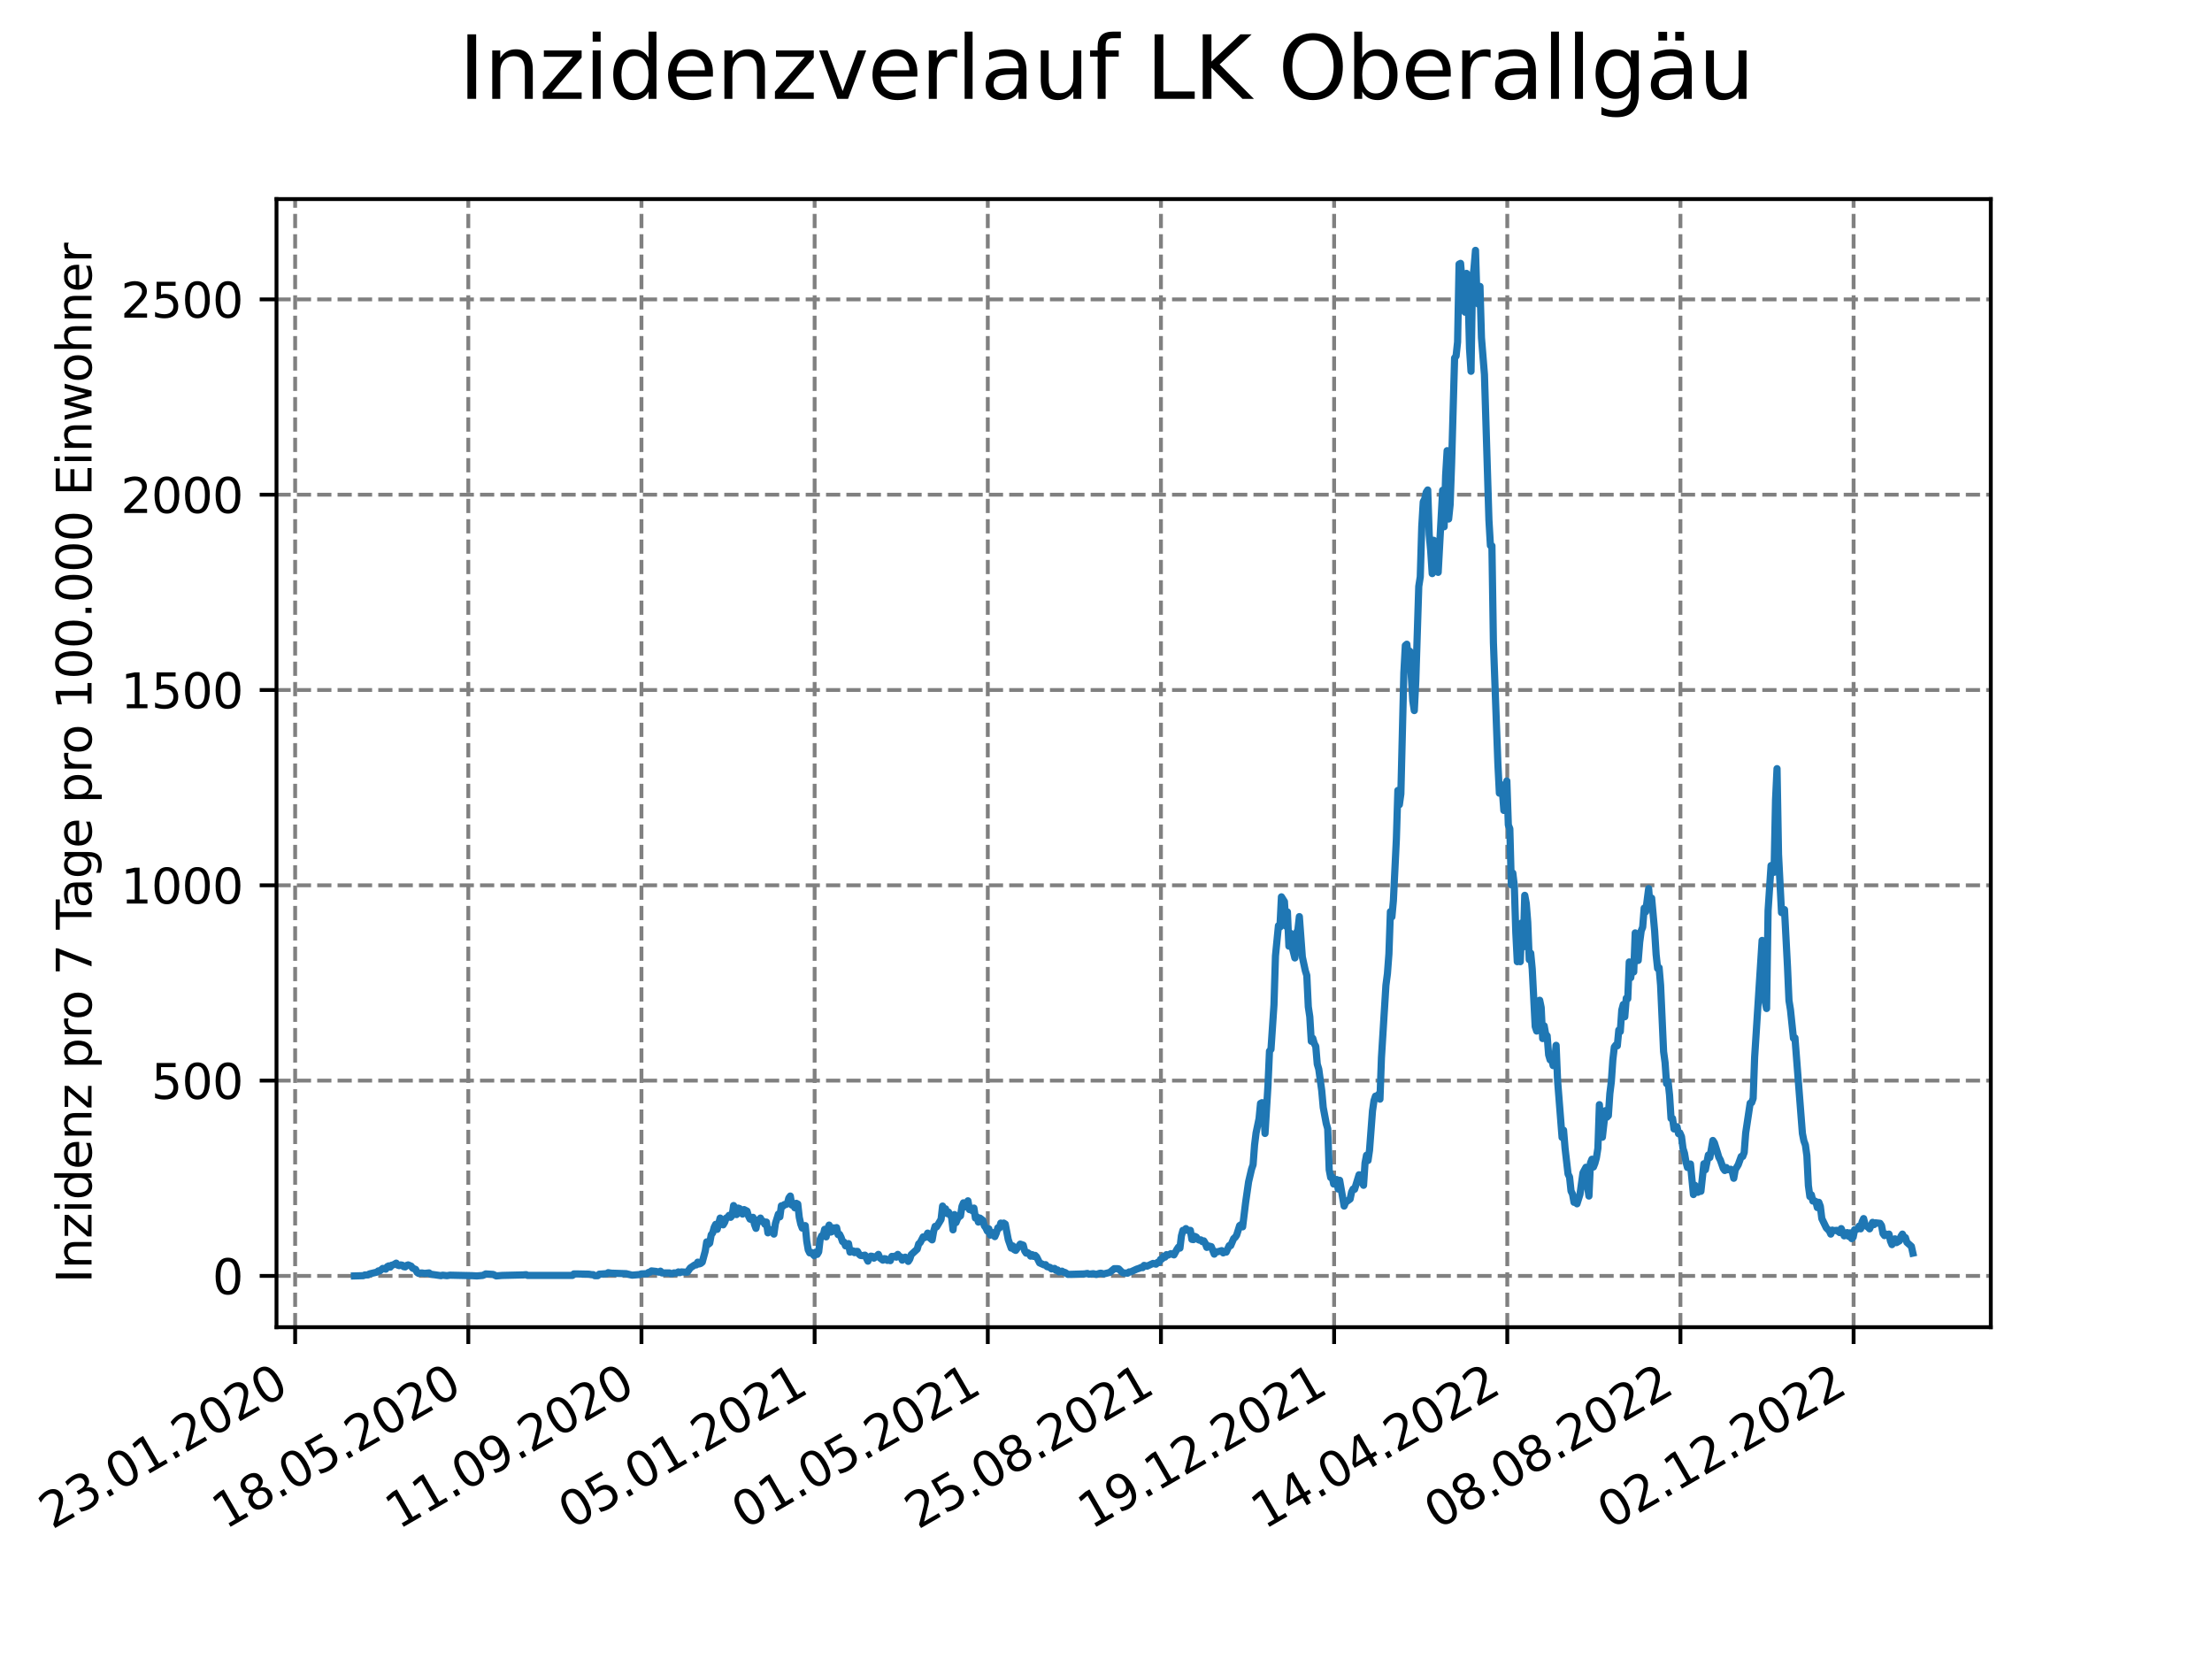 <?xml version="1.0" encoding="utf-8" standalone="no"?>
<!DOCTYPE svg PUBLIC "-//W3C//DTD SVG 1.1//EN"
  "http://www.w3.org/Graphics/SVG/1.1/DTD/svg11.dtd">
<svg xmlns:xlink="http://www.w3.org/1999/xlink" width="460.8pt" height="345.6pt" viewBox="0 0 460.8 345.6" xmlns="http://www.w3.org/2000/svg" version="1.1">
 <defs>
  <style type="text/css">*{stroke-linejoin: round; stroke-linecap: butt}</style>
 </defs>
 <g id="figure_1">
  <g id="patch_1">
   <path d="M 0 345.6 
L 460.8 345.6 
L 460.8 0 
L 0 0 
z
" style="fill: #ffffff"/>
  </g>
  <g id="axes_1">
   <g id="patch_2">
    <path d="M 57.6 276.48 
L 414.72 276.48 
L 414.72 41.472 
L 57.6 41.472 
z
" style="fill: #ffffff"/>
   </g>
   <g id="matplotlib.axis_1">
    <g id="xtick_1">
     <g id="line2d_1">
      <path d="M 61.485 276.48 
L 61.485 41.472 
" clip-path="url(#p48a2182651)" style="fill: none; stroke-dasharray: 2.96,1.28; stroke-dashoffset: 0; stroke: #808080; stroke-width: 0.8"/>
     </g>
     <g id="line2d_2">
      <defs>
       <path id="m6b1f4be213" d="M 0 0 
L 0 3.5 
" style="stroke: #000000; stroke-width: 0.8"/>
      </defs>
      <g>
       <use xlink:href="#m6b1f4be213" x="61.485" y="276.48" style="stroke: #000000; stroke-width: 0.8"/>
      </g>
     </g>
     <g id="text_1">
      <!-- 23.01.2020 -->
      <g transform="translate(10.859 318.689) rotate(-30) scale(0.1 -0.1)">
       <defs>
        <path id="DejaVuSans-32" d="M 1228 531 
L 3431 531 
L 3431 0 
L 469 0 
L 469 531 
Q 828 903 1448 1529 
Q 2069 2156 2228 2338 
Q 2531 2678 2651 2914 
Q 2772 3150 2772 3378 
Q 2772 3750 2511 3984 
Q 2250 4219 1831 4219 
Q 1534 4219 1204 4116 
Q 875 4013 500 3803 
L 500 4441 
Q 881 4594 1212 4672 
Q 1544 4750 1819 4750 
Q 2544 4750 2975 4387 
Q 3406 4025 3406 3419 
Q 3406 3131 3298 2873 
Q 3191 2616 2906 2266 
Q 2828 2175 2409 1742 
Q 1991 1309 1228 531 
z
" transform="scale(0.016)"/>
        <path id="DejaVuSans-33" d="M 2597 2516 
Q 3050 2419 3304 2112 
Q 3559 1806 3559 1356 
Q 3559 666 3084 287 
Q 2609 -91 1734 -91 
Q 1441 -91 1130 -33 
Q 819 25 488 141 
L 488 750 
Q 750 597 1062 519 
Q 1375 441 1716 441 
Q 2309 441 2620 675 
Q 2931 909 2931 1356 
Q 2931 1769 2642 2001 
Q 2353 2234 1838 2234 
L 1294 2234 
L 1294 2753 
L 1863 2753 
Q 2328 2753 2575 2939 
Q 2822 3125 2822 3475 
Q 2822 3834 2567 4026 
Q 2313 4219 1838 4219 
Q 1578 4219 1281 4162 
Q 984 4106 628 3988 
L 628 4550 
Q 988 4650 1302 4700 
Q 1616 4750 1894 4750 
Q 2613 4750 3031 4423 
Q 3450 4097 3450 3541 
Q 3450 3153 3228 2886 
Q 3006 2619 2597 2516 
z
" transform="scale(0.016)"/>
        <path id="DejaVuSans-2e" d="M 684 794 
L 1344 794 
L 1344 0 
L 684 0 
L 684 794 
z
" transform="scale(0.016)"/>
        <path id="DejaVuSans-30" d="M 2034 4250 
Q 1547 4250 1301 3770 
Q 1056 3291 1056 2328 
Q 1056 1369 1301 889 
Q 1547 409 2034 409 
Q 2525 409 2770 889 
Q 3016 1369 3016 2328 
Q 3016 3291 2770 3770 
Q 2525 4250 2034 4250 
z
M 2034 4750 
Q 2819 4750 3233 4129 
Q 3647 3509 3647 2328 
Q 3647 1150 3233 529 
Q 2819 -91 2034 -91 
Q 1250 -91 836 529 
Q 422 1150 422 2328 
Q 422 3509 836 4129 
Q 1250 4750 2034 4750 
z
" transform="scale(0.016)"/>
        <path id="DejaVuSans-31" d="M 794 531 
L 1825 531 
L 1825 4091 
L 703 3866 
L 703 4441 
L 1819 4666 
L 2450 4666 
L 2450 531 
L 3481 531 
L 3481 0 
L 794 0 
L 794 531 
z
" transform="scale(0.016)"/>
       </defs>
       <use xlink:href="#DejaVuSans-32"/>
       <use xlink:href="#DejaVuSans-33" x="63.623"/>
       <use xlink:href="#DejaVuSans-2e" x="127.246"/>
       <use xlink:href="#DejaVuSans-30" x="159.033"/>
       <use xlink:href="#DejaVuSans-31" x="222.656"/>
       <use xlink:href="#DejaVuSans-2e" x="286.279"/>
       <use xlink:href="#DejaVuSans-32" x="318.066"/>
       <use xlink:href="#DejaVuSans-30" x="381.689"/>
       <use xlink:href="#DejaVuSans-32" x="445.312"/>
       <use xlink:href="#DejaVuSans-30" x="508.936"/>
      </g>
     </g>
    </g>
    <g id="xtick_2">
     <g id="line2d_3">
      <path d="M 97.557 276.48 
L 97.557 41.472 
" clip-path="url(#p48a2182651)" style="fill: none; stroke-dasharray: 2.96,1.28; stroke-dashoffset: 0; stroke: #808080; stroke-width: 0.8"/>
     </g>
     <g id="line2d_4">
      <g>
       <use xlink:href="#m6b1f4be213" x="97.557" y="276.48" style="stroke: #000000; stroke-width: 0.8"/>
      </g>
     </g>
     <g id="text_2">
      <!-- 18.05.2020 -->
      <g transform="translate(46.932 318.689) rotate(-30) scale(0.1 -0.1)">
       <defs>
        <path id="DejaVuSans-38" d="M 2034 2216 
Q 1584 2216 1326 1975 
Q 1069 1734 1069 1313 
Q 1069 891 1326 650 
Q 1584 409 2034 409 
Q 2484 409 2743 651 
Q 3003 894 3003 1313 
Q 3003 1734 2745 1975 
Q 2488 2216 2034 2216 
z
M 1403 2484 
Q 997 2584 770 2862 
Q 544 3141 544 3541 
Q 544 4100 942 4425 
Q 1341 4750 2034 4750 
Q 2731 4750 3128 4425 
Q 3525 4100 3525 3541 
Q 3525 3141 3298 2862 
Q 3072 2584 2669 2484 
Q 3125 2378 3379 2068 
Q 3634 1759 3634 1313 
Q 3634 634 3220 271 
Q 2806 -91 2034 -91 
Q 1263 -91 848 271 
Q 434 634 434 1313 
Q 434 1759 690 2068 
Q 947 2378 1403 2484 
z
M 1172 3481 
Q 1172 3119 1398 2916 
Q 1625 2713 2034 2713 
Q 2441 2713 2670 2916 
Q 2900 3119 2900 3481 
Q 2900 3844 2670 4047 
Q 2441 4250 2034 4250 
Q 1625 4250 1398 4047 
Q 1172 3844 1172 3481 
z
" transform="scale(0.016)"/>
        <path id="DejaVuSans-35" d="M 691 4666 
L 3169 4666 
L 3169 4134 
L 1269 4134 
L 1269 2991 
Q 1406 3038 1543 3061 
Q 1681 3084 1819 3084 
Q 2600 3084 3056 2656 
Q 3513 2228 3513 1497 
Q 3513 744 3044 326 
Q 2575 -91 1722 -91 
Q 1428 -91 1123 -41 
Q 819 9 494 109 
L 494 744 
Q 775 591 1075 516 
Q 1375 441 1709 441 
Q 2250 441 2565 725 
Q 2881 1009 2881 1497 
Q 2881 1984 2565 2268 
Q 2250 2553 1709 2553 
Q 1456 2553 1204 2497 
Q 953 2441 691 2322 
L 691 4666 
z
" transform="scale(0.016)"/>
       </defs>
       <use xlink:href="#DejaVuSans-31"/>
       <use xlink:href="#DejaVuSans-38" x="63.623"/>
       <use xlink:href="#DejaVuSans-2e" x="127.246"/>
       <use xlink:href="#DejaVuSans-30" x="159.033"/>
       <use xlink:href="#DejaVuSans-35" x="222.656"/>
       <use xlink:href="#DejaVuSans-2e" x="286.279"/>
       <use xlink:href="#DejaVuSans-32" x="318.066"/>
       <use xlink:href="#DejaVuSans-30" x="381.689"/>
       <use xlink:href="#DejaVuSans-32" x="445.312"/>
       <use xlink:href="#DejaVuSans-30" x="508.936"/>
      </g>
     </g>
    </g>
    <g id="xtick_3">
     <g id="line2d_5">
      <path d="M 133.63 276.48 
L 133.63 41.472 
" clip-path="url(#p48a2182651)" style="fill: none; stroke-dasharray: 2.96,1.28; stroke-dashoffset: 0; stroke: #808080; stroke-width: 0.8"/>
     </g>
     <g id="line2d_6">
      <g>
       <use xlink:href="#m6b1f4be213" x="133.63" y="276.48" style="stroke: #000000; stroke-width: 0.8"/>
      </g>
     </g>
     <g id="text_3">
      <!-- 11.09.2020 -->
      <g transform="translate(83.005 318.689) rotate(-30) scale(0.1 -0.1)">
       <defs>
        <path id="DejaVuSans-39" d="M 703 97 
L 703 672 
Q 941 559 1184 500 
Q 1428 441 1663 441 
Q 2288 441 2617 861 
Q 2947 1281 2994 2138 
Q 2813 1869 2534 1725 
Q 2256 1581 1919 1581 
Q 1219 1581 811 2004 
Q 403 2428 403 3163 
Q 403 3881 828 4315 
Q 1253 4750 1959 4750 
Q 2769 4750 3195 4129 
Q 3622 3509 3622 2328 
Q 3622 1225 3098 567 
Q 2575 -91 1691 -91 
Q 1453 -91 1209 -44 
Q 966 3 703 97 
z
M 1959 2075 
Q 2384 2075 2632 2365 
Q 2881 2656 2881 3163 
Q 2881 3666 2632 3958 
Q 2384 4250 1959 4250 
Q 1534 4250 1286 3958 
Q 1038 3666 1038 3163 
Q 1038 2656 1286 2365 
Q 1534 2075 1959 2075 
z
" transform="scale(0.016)"/>
       </defs>
       <use xlink:href="#DejaVuSans-31"/>
       <use xlink:href="#DejaVuSans-31" x="63.623"/>
       <use xlink:href="#DejaVuSans-2e" x="127.246"/>
       <use xlink:href="#DejaVuSans-30" x="159.033"/>
       <use xlink:href="#DejaVuSans-39" x="222.656"/>
       <use xlink:href="#DejaVuSans-2e" x="286.279"/>
       <use xlink:href="#DejaVuSans-32" x="318.066"/>
       <use xlink:href="#DejaVuSans-30" x="381.689"/>
       <use xlink:href="#DejaVuSans-32" x="445.312"/>
       <use xlink:href="#DejaVuSans-30" x="508.936"/>
      </g>
     </g>
    </g>
    <g id="xtick_4">
     <g id="line2d_7">
      <path d="M 169.703 276.48 
L 169.703 41.472 
" clip-path="url(#p48a2182651)" style="fill: none; stroke-dasharray: 2.96,1.28; stroke-dashoffset: 0; stroke: #808080; stroke-width: 0.8"/>
     </g>
     <g id="line2d_8">
      <g>
       <use xlink:href="#m6b1f4be213" x="169.703" y="276.48" style="stroke: #000000; stroke-width: 0.8"/>
      </g>
     </g>
     <g id="text_4">
      <!-- 05.01.2021 -->
      <g transform="translate(119.078 318.689) rotate(-30) scale(0.1 -0.1)">
       <use xlink:href="#DejaVuSans-30"/>
       <use xlink:href="#DejaVuSans-35" x="63.623"/>
       <use xlink:href="#DejaVuSans-2e" x="127.246"/>
       <use xlink:href="#DejaVuSans-30" x="159.033"/>
       <use xlink:href="#DejaVuSans-31" x="222.656"/>
       <use xlink:href="#DejaVuSans-2e" x="286.279"/>
       <use xlink:href="#DejaVuSans-32" x="318.066"/>
       <use xlink:href="#DejaVuSans-30" x="381.689"/>
       <use xlink:href="#DejaVuSans-32" x="445.312"/>
       <use xlink:href="#DejaVuSans-31" x="508.936"/>
      </g>
     </g>
    </g>
    <g id="xtick_5">
     <g id="line2d_9">
      <path d="M 205.775 276.48 
L 205.775 41.472 
" clip-path="url(#p48a2182651)" style="fill: none; stroke-dasharray: 2.96,1.28; stroke-dashoffset: 0; stroke: #808080; stroke-width: 0.8"/>
     </g>
     <g id="line2d_10">
      <g>
       <use xlink:href="#m6b1f4be213" x="205.775" y="276.48" style="stroke: #000000; stroke-width: 0.8"/>
      </g>
     </g>
     <g id="text_5">
      <!-- 01.05.2021 -->
      <g transform="translate(155.15 318.689) rotate(-30) scale(0.1 -0.1)">
       <use xlink:href="#DejaVuSans-30"/>
       <use xlink:href="#DejaVuSans-31" x="63.623"/>
       <use xlink:href="#DejaVuSans-2e" x="127.246"/>
       <use xlink:href="#DejaVuSans-30" x="159.033"/>
       <use xlink:href="#DejaVuSans-35" x="222.656"/>
       <use xlink:href="#DejaVuSans-2e" x="286.279"/>
       <use xlink:href="#DejaVuSans-32" x="318.066"/>
       <use xlink:href="#DejaVuSans-30" x="381.689"/>
       <use xlink:href="#DejaVuSans-32" x="445.312"/>
       <use xlink:href="#DejaVuSans-31" x="508.936"/>
      </g>
     </g>
    </g>
    <g id="xtick_6">
     <g id="line2d_11">
      <path d="M 241.848 276.48 
L 241.848 41.472 
" clip-path="url(#p48a2182651)" style="fill: none; stroke-dasharray: 2.96,1.28; stroke-dashoffset: 0; stroke: #808080; stroke-width: 0.8"/>
     </g>
     <g id="line2d_12">
      <g>
       <use xlink:href="#m6b1f4be213" x="241.848" y="276.48" style="stroke: #000000; stroke-width: 0.8"/>
      </g>
     </g>
     <g id="text_6">
      <!-- 25.08.2021 -->
      <g transform="translate(191.223 318.689) rotate(-30) scale(0.1 -0.1)">
       <use xlink:href="#DejaVuSans-32"/>
       <use xlink:href="#DejaVuSans-35" x="63.623"/>
       <use xlink:href="#DejaVuSans-2e" x="127.246"/>
       <use xlink:href="#DejaVuSans-30" x="159.033"/>
       <use xlink:href="#DejaVuSans-38" x="222.656"/>
       <use xlink:href="#DejaVuSans-2e" x="286.279"/>
       <use xlink:href="#DejaVuSans-32" x="318.066"/>
       <use xlink:href="#DejaVuSans-30" x="381.689"/>
       <use xlink:href="#DejaVuSans-32" x="445.312"/>
       <use xlink:href="#DejaVuSans-31" x="508.936"/>
      </g>
     </g>
    </g>
    <g id="xtick_7">
     <g id="line2d_13">
      <path d="M 277.921 276.48 
L 277.921 41.472 
" clip-path="url(#p48a2182651)" style="fill: none; stroke-dasharray: 2.96,1.28; stroke-dashoffset: 0; stroke: #808080; stroke-width: 0.8"/>
     </g>
     <g id="line2d_14">
      <g>
       <use xlink:href="#m6b1f4be213" x="277.921" y="276.48" style="stroke: #000000; stroke-width: 0.8"/>
      </g>
     </g>
     <g id="text_7">
      <!-- 19.12.2021 -->
      <g transform="translate(227.296 318.689) rotate(-30) scale(0.1 -0.1)">
       <use xlink:href="#DejaVuSans-31"/>
       <use xlink:href="#DejaVuSans-39" x="63.623"/>
       <use xlink:href="#DejaVuSans-2e" x="127.246"/>
       <use xlink:href="#DejaVuSans-31" x="159.033"/>
       <use xlink:href="#DejaVuSans-32" x="222.656"/>
       <use xlink:href="#DejaVuSans-2e" x="286.279"/>
       <use xlink:href="#DejaVuSans-32" x="318.066"/>
       <use xlink:href="#DejaVuSans-30" x="381.689"/>
       <use xlink:href="#DejaVuSans-32" x="445.312"/>
       <use xlink:href="#DejaVuSans-31" x="508.936"/>
      </g>
     </g>
    </g>
    <g id="xtick_8">
     <g id="line2d_15">
      <path d="M 313.994 276.48 
L 313.994 41.472 
" clip-path="url(#p48a2182651)" style="fill: none; stroke-dasharray: 2.96,1.28; stroke-dashoffset: 0; stroke: #808080; stroke-width: 0.8"/>
     </g>
     <g id="line2d_16">
      <g>
       <use xlink:href="#m6b1f4be213" x="313.994" y="276.48" style="stroke: #000000; stroke-width: 0.8"/>
      </g>
     </g>
     <g id="text_8">
      <!-- 14.04.2022 -->
      <g transform="translate(263.368 318.689) rotate(-30) scale(0.1 -0.1)">
       <defs>
        <path id="DejaVuSans-34" d="M 2419 4116 
L 825 1625 
L 2419 1625 
L 2419 4116 
z
M 2253 4666 
L 3047 4666 
L 3047 1625 
L 3713 1625 
L 3713 1100 
L 3047 1100 
L 3047 0 
L 2419 0 
L 2419 1100 
L 313 1100 
L 313 1709 
L 2253 4666 
z
" transform="scale(0.016)"/>
       </defs>
       <use xlink:href="#DejaVuSans-31"/>
       <use xlink:href="#DejaVuSans-34" x="63.623"/>
       <use xlink:href="#DejaVuSans-2e" x="127.246"/>
       <use xlink:href="#DejaVuSans-30" x="159.033"/>
       <use xlink:href="#DejaVuSans-34" x="222.656"/>
       <use xlink:href="#DejaVuSans-2e" x="286.279"/>
       <use xlink:href="#DejaVuSans-32" x="318.066"/>
       <use xlink:href="#DejaVuSans-30" x="381.689"/>
       <use xlink:href="#DejaVuSans-32" x="445.312"/>
       <use xlink:href="#DejaVuSans-32" x="508.936"/>
      </g>
     </g>
    </g>
    <g id="xtick_9">
     <g id="line2d_17">
      <path d="M 350.066 276.48 
L 350.066 41.472 
" clip-path="url(#p48a2182651)" style="fill: none; stroke-dasharray: 2.96,1.28; stroke-dashoffset: 0; stroke: #808080; stroke-width: 0.8"/>
     </g>
     <g id="line2d_18">
      <g>
       <use xlink:href="#m6b1f4be213" x="350.066" y="276.48" style="stroke: #000000; stroke-width: 0.8"/>
      </g>
     </g>
     <g id="text_9">
      <!-- 08.08.2022 -->
      <g transform="translate(299.441 318.689) rotate(-30) scale(0.1 -0.1)">
       <use xlink:href="#DejaVuSans-30"/>
       <use xlink:href="#DejaVuSans-38" x="63.623"/>
       <use xlink:href="#DejaVuSans-2e" x="127.246"/>
       <use xlink:href="#DejaVuSans-30" x="159.033"/>
       <use xlink:href="#DejaVuSans-38" x="222.656"/>
       <use xlink:href="#DejaVuSans-2e" x="286.279"/>
       <use xlink:href="#DejaVuSans-32" x="318.066"/>
       <use xlink:href="#DejaVuSans-30" x="381.689"/>
       <use xlink:href="#DejaVuSans-32" x="445.312"/>
       <use xlink:href="#DejaVuSans-32" x="508.936"/>
      </g>
     </g>
    </g>
    <g id="xtick_10">
     <g id="line2d_19">
      <path d="M 386.139 276.48 
L 386.139 41.472 
" clip-path="url(#p48a2182651)" style="fill: none; stroke-dasharray: 2.96,1.28; stroke-dashoffset: 0; stroke: #808080; stroke-width: 0.8"/>
     </g>
     <g id="line2d_20">
      <g>
       <use xlink:href="#m6b1f4be213" x="386.139" y="276.48" style="stroke: #000000; stroke-width: 0.8"/>
      </g>
     </g>
     <g id="text_10">
      <!-- 02.12.2022 -->
      <g transform="translate(335.514 318.689) rotate(-30) scale(0.1 -0.1)">
       <use xlink:href="#DejaVuSans-30"/>
       <use xlink:href="#DejaVuSans-32" x="63.623"/>
       <use xlink:href="#DejaVuSans-2e" x="127.246"/>
       <use xlink:href="#DejaVuSans-31" x="159.033"/>
       <use xlink:href="#DejaVuSans-32" x="222.656"/>
       <use xlink:href="#DejaVuSans-2e" x="286.279"/>
       <use xlink:href="#DejaVuSans-32" x="318.066"/>
       <use xlink:href="#DejaVuSans-30" x="381.689"/>
       <use xlink:href="#DejaVuSans-32" x="445.312"/>
       <use xlink:href="#DejaVuSans-32" x="508.936"/>
      </g>
     </g>
    </g>
   </g>
   <g id="matplotlib.axis_2">
    <g id="ytick_1">
     <g id="line2d_21">
      <path d="M 57.6 265.798 
L 414.72 265.798 
" clip-path="url(#p48a2182651)" style="fill: none; stroke-dasharray: 2.96,1.28; stroke-dashoffset: 0; stroke: #808080; stroke-width: 0.8"/>
     </g>
     <g id="line2d_22">
      <defs>
       <path id="mc0c7e32c43" d="M 0 0 
L -3.5 0 
" style="stroke: #000000; stroke-width: 0.8"/>
      </defs>
      <g>
       <use xlink:href="#mc0c7e32c43" x="57.6" y="265.798" style="stroke: #000000; stroke-width: 0.8"/>
      </g>
     </g>
     <g id="text_11">
      <!-- 0 -->
      <g transform="translate(44.237 269.597) scale(0.1 -0.1)">
       <use xlink:href="#DejaVuSans-30"/>
      </g>
     </g>
    </g>
    <g id="ytick_2">
     <g id="line2d_23">
      <path d="M 57.6 225.112 
L 414.72 225.112 
" clip-path="url(#p48a2182651)" style="fill: none; stroke-dasharray: 2.96,1.28; stroke-dashoffset: 0; stroke: #808080; stroke-width: 0.8"/>
     </g>
     <g id="line2d_24">
      <g>
       <use xlink:href="#mc0c7e32c43" x="57.6" y="225.112" style="stroke: #000000; stroke-width: 0.8"/>
      </g>
     </g>
     <g id="text_12">
      <!-- 500 -->
      <g transform="translate(31.512 228.911) scale(0.1 -0.1)">
       <use xlink:href="#DejaVuSans-35"/>
       <use xlink:href="#DejaVuSans-30" x="63.623"/>
       <use xlink:href="#DejaVuSans-30" x="127.246"/>
      </g>
     </g>
    </g>
    <g id="ytick_3">
     <g id="line2d_25">
      <path d="M 57.6 184.425 
L 414.72 184.425 
" clip-path="url(#p48a2182651)" style="fill: none; stroke-dasharray: 2.96,1.28; stroke-dashoffset: 0; stroke: #808080; stroke-width: 0.8"/>
     </g>
     <g id="line2d_26">
      <g>
       <use xlink:href="#mc0c7e32c43" x="57.6" y="184.425" style="stroke: #000000; stroke-width: 0.8"/>
      </g>
     </g>
     <g id="text_13">
      <!-- 1000 -->
      <g transform="translate(25.15 188.225) scale(0.1 -0.1)">
       <use xlink:href="#DejaVuSans-31"/>
       <use xlink:href="#DejaVuSans-30" x="63.623"/>
       <use xlink:href="#DejaVuSans-30" x="127.246"/>
       <use xlink:href="#DejaVuSans-30" x="190.869"/>
      </g>
     </g>
    </g>
    <g id="ytick_4">
     <g id="line2d_27">
      <path d="M 57.6 143.739 
L 414.72 143.739 
" clip-path="url(#p48a2182651)" style="fill: none; stroke-dasharray: 2.96,1.28; stroke-dashoffset: 0; stroke: #808080; stroke-width: 0.8"/>
     </g>
     <g id="line2d_28">
      <g>
       <use xlink:href="#mc0c7e32c43" x="57.6" y="143.739" style="stroke: #000000; stroke-width: 0.8"/>
      </g>
     </g>
     <g id="text_14">
      <!-- 1500 -->
      <g transform="translate(25.15 147.539) scale(0.1 -0.1)">
       <use xlink:href="#DejaVuSans-31"/>
       <use xlink:href="#DejaVuSans-35" x="63.623"/>
       <use xlink:href="#DejaVuSans-30" x="127.246"/>
       <use xlink:href="#DejaVuSans-30" x="190.869"/>
      </g>
     </g>
    </g>
    <g id="ytick_5">
     <g id="line2d_29">
      <path d="M 57.6 103.053 
L 414.72 103.053 
" clip-path="url(#p48a2182651)" style="fill: none; stroke-dasharray: 2.96,1.28; stroke-dashoffset: 0; stroke: #808080; stroke-width: 0.8"/>
     </g>
     <g id="line2d_30">
      <g>
       <use xlink:href="#mc0c7e32c43" x="57.6" y="103.053" style="stroke: #000000; stroke-width: 0.8"/>
      </g>
     </g>
     <g id="text_15">
      <!-- 2000 -->
      <g transform="translate(25.15 106.852) scale(0.1 -0.1)">
       <use xlink:href="#DejaVuSans-32"/>
       <use xlink:href="#DejaVuSans-30" x="63.623"/>
       <use xlink:href="#DejaVuSans-30" x="127.246"/>
       <use xlink:href="#DejaVuSans-30" x="190.869"/>
      </g>
     </g>
    </g>
    <g id="ytick_6">
     <g id="line2d_31">
      <path d="M 57.6 62.367 
L 414.72 62.367 
" clip-path="url(#p48a2182651)" style="fill: none; stroke-dasharray: 2.96,1.28; stroke-dashoffset: 0; stroke: #808080; stroke-width: 0.8"/>
     </g>
     <g id="line2d_32">
      <g>
       <use xlink:href="#mc0c7e32c43" x="57.6" y="62.367" style="stroke: #000000; stroke-width: 0.8"/>
      </g>
     </g>
     <g id="text_16">
      <!-- 2500 -->
      <g transform="translate(25.15 66.166) scale(0.1 -0.1)">
       <use xlink:href="#DejaVuSans-32"/>
       <use xlink:href="#DejaVuSans-35" x="63.623"/>
       <use xlink:href="#DejaVuSans-30" x="127.246"/>
       <use xlink:href="#DejaVuSans-30" x="190.869"/>
      </g>
     </g>
    </g>
    <g id="text_17">
     <!-- Inzidenz pro 7 Tage pro 100.000 Einwohner -->
     <g transform="translate(19.07 267.301) rotate(-90) scale(0.1 -0.1)">
      <defs>
       <path id="DejaVuSans-49" d="M 628 4666 
L 1259 4666 
L 1259 0 
L 628 0 
L 628 4666 
z
" transform="scale(0.016)"/>
       <path id="DejaVuSans-6e" d="M 3513 2113 
L 3513 0 
L 2938 0 
L 2938 2094 
Q 2938 2591 2744 2837 
Q 2550 3084 2163 3084 
Q 1697 3084 1428 2787 
Q 1159 2491 1159 1978 
L 1159 0 
L 581 0 
L 581 3500 
L 1159 3500 
L 1159 2956 
Q 1366 3272 1645 3428 
Q 1925 3584 2291 3584 
Q 2894 3584 3203 3211 
Q 3513 2838 3513 2113 
z
" transform="scale(0.016)"/>
       <path id="DejaVuSans-7a" d="M 353 3500 
L 3084 3500 
L 3084 2975 
L 922 459 
L 3084 459 
L 3084 0 
L 275 0 
L 275 525 
L 2438 3041 
L 353 3041 
L 353 3500 
z
" transform="scale(0.016)"/>
       <path id="DejaVuSans-69" d="M 603 3500 
L 1178 3500 
L 1178 0 
L 603 0 
L 603 3500 
z
M 603 4863 
L 1178 4863 
L 1178 4134 
L 603 4134 
L 603 4863 
z
" transform="scale(0.016)"/>
       <path id="DejaVuSans-64" d="M 2906 2969 
L 2906 4863 
L 3481 4863 
L 3481 0 
L 2906 0 
L 2906 525 
Q 2725 213 2448 61 
Q 2172 -91 1784 -91 
Q 1150 -91 751 415 
Q 353 922 353 1747 
Q 353 2572 751 3078 
Q 1150 3584 1784 3584 
Q 2172 3584 2448 3432 
Q 2725 3281 2906 2969 
z
M 947 1747 
Q 947 1113 1208 752 
Q 1469 391 1925 391 
Q 2381 391 2643 752 
Q 2906 1113 2906 1747 
Q 2906 2381 2643 2742 
Q 2381 3103 1925 3103 
Q 1469 3103 1208 2742 
Q 947 2381 947 1747 
z
" transform="scale(0.016)"/>
       <path id="DejaVuSans-65" d="M 3597 1894 
L 3597 1613 
L 953 1613 
Q 991 1019 1311 708 
Q 1631 397 2203 397 
Q 2534 397 2845 478 
Q 3156 559 3463 722 
L 3463 178 
Q 3153 47 2828 -22 
Q 2503 -91 2169 -91 
Q 1331 -91 842 396 
Q 353 884 353 1716 
Q 353 2575 817 3079 
Q 1281 3584 2069 3584 
Q 2775 3584 3186 3129 
Q 3597 2675 3597 1894 
z
M 3022 2063 
Q 3016 2534 2758 2815 
Q 2500 3097 2075 3097 
Q 1594 3097 1305 2825 
Q 1016 2553 972 2059 
L 3022 2063 
z
" transform="scale(0.016)"/>
       <path id="DejaVuSans-20" transform="scale(0.016)"/>
       <path id="DejaVuSans-70" d="M 1159 525 
L 1159 -1331 
L 581 -1331 
L 581 3500 
L 1159 3500 
L 1159 2969 
Q 1341 3281 1617 3432 
Q 1894 3584 2278 3584 
Q 2916 3584 3314 3078 
Q 3713 2572 3713 1747 
Q 3713 922 3314 415 
Q 2916 -91 2278 -91 
Q 1894 -91 1617 61 
Q 1341 213 1159 525 
z
M 3116 1747 
Q 3116 2381 2855 2742 
Q 2594 3103 2138 3103 
Q 1681 3103 1420 2742 
Q 1159 2381 1159 1747 
Q 1159 1113 1420 752 
Q 1681 391 2138 391 
Q 2594 391 2855 752 
Q 3116 1113 3116 1747 
z
" transform="scale(0.016)"/>
       <path id="DejaVuSans-72" d="M 2631 2963 
Q 2534 3019 2420 3045 
Q 2306 3072 2169 3072 
Q 1681 3072 1420 2755 
Q 1159 2438 1159 1844 
L 1159 0 
L 581 0 
L 581 3500 
L 1159 3500 
L 1159 2956 
Q 1341 3275 1631 3429 
Q 1922 3584 2338 3584 
Q 2397 3584 2469 3576 
Q 2541 3569 2628 3553 
L 2631 2963 
z
" transform="scale(0.016)"/>
       <path id="DejaVuSans-6f" d="M 1959 3097 
Q 1497 3097 1228 2736 
Q 959 2375 959 1747 
Q 959 1119 1226 758 
Q 1494 397 1959 397 
Q 2419 397 2687 759 
Q 2956 1122 2956 1747 
Q 2956 2369 2687 2733 
Q 2419 3097 1959 3097 
z
M 1959 3584 
Q 2709 3584 3137 3096 
Q 3566 2609 3566 1747 
Q 3566 888 3137 398 
Q 2709 -91 1959 -91 
Q 1206 -91 779 398 
Q 353 888 353 1747 
Q 353 2609 779 3096 
Q 1206 3584 1959 3584 
z
" transform="scale(0.016)"/>
       <path id="DejaVuSans-37" d="M 525 4666 
L 3525 4666 
L 3525 4397 
L 1831 0 
L 1172 0 
L 2766 4134 
L 525 4134 
L 525 4666 
z
" transform="scale(0.016)"/>
       <path id="DejaVuSans-54" d="M -19 4666 
L 3928 4666 
L 3928 4134 
L 2272 4134 
L 2272 0 
L 1638 0 
L 1638 4134 
L -19 4134 
L -19 4666 
z
" transform="scale(0.016)"/>
       <path id="DejaVuSans-61" d="M 2194 1759 
Q 1497 1759 1228 1600 
Q 959 1441 959 1056 
Q 959 750 1161 570 
Q 1363 391 1709 391 
Q 2188 391 2477 730 
Q 2766 1069 2766 1631 
L 2766 1759 
L 2194 1759 
z
M 3341 1997 
L 3341 0 
L 2766 0 
L 2766 531 
Q 2569 213 2275 61 
Q 1981 -91 1556 -91 
Q 1019 -91 701 211 
Q 384 513 384 1019 
Q 384 1609 779 1909 
Q 1175 2209 1959 2209 
L 2766 2209 
L 2766 2266 
Q 2766 2663 2505 2880 
Q 2244 3097 1772 3097 
Q 1472 3097 1187 3025 
Q 903 2953 641 2809 
L 641 3341 
Q 956 3463 1253 3523 
Q 1550 3584 1831 3584 
Q 2591 3584 2966 3190 
Q 3341 2797 3341 1997 
z
" transform="scale(0.016)"/>
       <path id="DejaVuSans-67" d="M 2906 1791 
Q 2906 2416 2648 2759 
Q 2391 3103 1925 3103 
Q 1463 3103 1205 2759 
Q 947 2416 947 1791 
Q 947 1169 1205 825 
Q 1463 481 1925 481 
Q 2391 481 2648 825 
Q 2906 1169 2906 1791 
z
M 3481 434 
Q 3481 -459 3084 -895 
Q 2688 -1331 1869 -1331 
Q 1566 -1331 1297 -1286 
Q 1028 -1241 775 -1147 
L 775 -588 
Q 1028 -725 1275 -790 
Q 1522 -856 1778 -856 
Q 2344 -856 2625 -561 
Q 2906 -266 2906 331 
L 2906 616 
Q 2728 306 2450 153 
Q 2172 0 1784 0 
Q 1141 0 747 490 
Q 353 981 353 1791 
Q 353 2603 747 3093 
Q 1141 3584 1784 3584 
Q 2172 3584 2450 3431 
Q 2728 3278 2906 2969 
L 2906 3500 
L 3481 3500 
L 3481 434 
z
" transform="scale(0.016)"/>
       <path id="DejaVuSans-45" d="M 628 4666 
L 3578 4666 
L 3578 4134 
L 1259 4134 
L 1259 2753 
L 3481 2753 
L 3481 2222 
L 1259 2222 
L 1259 531 
L 3634 531 
L 3634 0 
L 628 0 
L 628 4666 
z
" transform="scale(0.016)"/>
       <path id="DejaVuSans-77" d="M 269 3500 
L 844 3500 
L 1563 769 
L 2278 3500 
L 2956 3500 
L 3675 769 
L 4391 3500 
L 4966 3500 
L 4050 0 
L 3372 0 
L 2619 2869 
L 1863 0 
L 1184 0 
L 269 3500 
z
" transform="scale(0.016)"/>
       <path id="DejaVuSans-68" d="M 3513 2113 
L 3513 0 
L 2938 0 
L 2938 2094 
Q 2938 2591 2744 2837 
Q 2550 3084 2163 3084 
Q 1697 3084 1428 2787 
Q 1159 2491 1159 1978 
L 1159 0 
L 581 0 
L 581 4863 
L 1159 4863 
L 1159 2956 
Q 1366 3272 1645 3428 
Q 1925 3584 2291 3584 
Q 2894 3584 3203 3211 
Q 3513 2838 3513 2113 
z
" transform="scale(0.016)"/>
      </defs>
      <use xlink:href="#DejaVuSans-49"/>
      <use xlink:href="#DejaVuSans-6e" x="29.492"/>
      <use xlink:href="#DejaVuSans-7a" x="92.871"/>
      <use xlink:href="#DejaVuSans-69" x="145.361"/>
      <use xlink:href="#DejaVuSans-64" x="173.145"/>
      <use xlink:href="#DejaVuSans-65" x="236.621"/>
      <use xlink:href="#DejaVuSans-6e" x="298.145"/>
      <use xlink:href="#DejaVuSans-7a" x="361.523"/>
      <use xlink:href="#DejaVuSans-20" x="414.014"/>
      <use xlink:href="#DejaVuSans-70" x="445.801"/>
      <use xlink:href="#DejaVuSans-72" x="509.277"/>
      <use xlink:href="#DejaVuSans-6f" x="548.141"/>
      <use xlink:href="#DejaVuSans-20" x="609.322"/>
      <use xlink:href="#DejaVuSans-37" x="641.109"/>
      <use xlink:href="#DejaVuSans-20" x="704.732"/>
      <use xlink:href="#DejaVuSans-54" x="736.52"/>
      <use xlink:href="#DejaVuSans-61" x="781.104"/>
      <use xlink:href="#DejaVuSans-67" x="842.383"/>
      <use xlink:href="#DejaVuSans-65" x="905.859"/>
      <use xlink:href="#DejaVuSans-20" x="967.383"/>
      <use xlink:href="#DejaVuSans-70" x="999.17"/>
      <use xlink:href="#DejaVuSans-72" x="1062.646"/>
      <use xlink:href="#DejaVuSans-6f" x="1101.51"/>
      <use xlink:href="#DejaVuSans-20" x="1162.691"/>
      <use xlink:href="#DejaVuSans-31" x="1194.479"/>
      <use xlink:href="#DejaVuSans-30" x="1258.102"/>
      <use xlink:href="#DejaVuSans-30" x="1321.725"/>
      <use xlink:href="#DejaVuSans-2e" x="1385.348"/>
      <use xlink:href="#DejaVuSans-30" x="1417.135"/>
      <use xlink:href="#DejaVuSans-30" x="1480.758"/>
      <use xlink:href="#DejaVuSans-30" x="1544.381"/>
      <use xlink:href="#DejaVuSans-20" x="1608.004"/>
      <use xlink:href="#DejaVuSans-45" x="1639.791"/>
      <use xlink:href="#DejaVuSans-69" x="1702.975"/>
      <use xlink:href="#DejaVuSans-6e" x="1730.758"/>
      <use xlink:href="#DejaVuSans-77" x="1794.137"/>
      <use xlink:href="#DejaVuSans-6f" x="1875.924"/>
      <use xlink:href="#DejaVuSans-68" x="1937.105"/>
      <use xlink:href="#DejaVuSans-6e" x="2000.484"/>
      <use xlink:href="#DejaVuSans-65" x="2063.863"/>
      <use xlink:href="#DejaVuSans-72" x="2125.387"/>
     </g>
    </g>
   </g>
   <g id="line2d_33">
    <path d="M 73.833 265.798 
L 75.699 265.746 
L 76.01 265.589 
L 76.631 265.589 
L 76.942 265.381 
L 78.497 265.015 
L 78.808 264.755 
L 79.119 264.755 
L 79.741 264.233 
L 80.363 264.39 
L 80.674 263.868 
L 80.985 263.711 
L 81.296 263.972 
L 81.607 263.555 
L 81.918 263.503 
L 82.54 263.138 
L 82.851 263.555 
L 83.162 263.659 
L 83.473 263.503 
L 83.784 263.555 
L 84.095 263.868 
L 84.406 263.92 
L 84.717 263.607 
L 85.028 263.503 
L 85.65 263.764 
L 85.961 264.181 
L 86.583 264.442 
L 86.894 265.068 
L 87.205 265.276 
L 87.826 265.172 
L 88.448 265.276 
L 89.381 265.172 
L 89.692 265.433 
L 91.869 265.746 
L 92.18 265.641 
L 93.113 265.746 
L 93.735 265.641 
L 98.399 265.746 
L 99.332 265.798 
L 100.576 265.693 
L 101.198 265.381 
L 102.753 265.485 
L 103.375 265.798 
L 104.619 265.693 
L 108.973 265.589 
L 109.594 265.537 
L 109.905 265.693 
L 119.235 265.693 
L 119.546 265.381 
L 120.168 265.381 
L 122.655 265.433 
L 123.277 265.537 
L 123.588 265.537 
L 123.899 265.746 
L 124.521 265.746 
L 124.832 265.433 
L 126.387 265.328 
L 126.698 265.12 
L 127.32 265.224 
L 130.43 265.328 
L 131.673 265.641 
L 132.917 265.537 
L 133.228 265.537 
L 133.539 265.381 
L 134.783 265.328 
L 135.094 265.068 
L 135.405 265.015 
L 135.716 264.755 
L 136.649 264.859 
L 137.271 265.015 
L 137.582 264.807 
L 137.893 265.172 
L 139.448 265.172 
L 139.759 265.328 
L 140.07 265.328 
L 140.381 265.172 
L 141.003 265.172 
L 141.314 264.963 
L 141.625 265.12 
L 141.936 264.963 
L 142.868 265.015 
L 143.179 265.015 
L 143.801 264.129 
L 144.734 263.503 
L 145.045 263.503 
L 145.356 262.929 
L 145.667 263.294 
L 145.978 263.19 
L 146.289 262.929 
L 146.911 260.634 
L 147.222 258.704 
L 147.533 259.226 
L 147.844 258.965 
L 148.155 257.244 
L 148.466 256.826 
L 148.777 255.679 
L 149.088 255.053 
L 149.399 256.096 
L 150.021 253.749 
L 150.643 255.157 
L 150.954 254.636 
L 151.265 253.749 
L 151.576 253.593 
L 151.887 253.175 
L 152.198 253.593 
L 152.509 253.227 
L 152.82 251.141 
L 153.131 251.819 
L 153.442 253.019 
L 153.752 251.663 
L 154.063 251.767 
L 154.374 252.236 
L 154.685 252.915 
L 154.996 251.976 
L 155.618 252.289 
L 155.929 253.332 
L 156.24 253.958 
L 156.551 254.062 
L 156.862 253.593 
L 157.173 255.053 
L 157.484 255.888 
L 157.795 254.166 
L 158.106 254.323 
L 158.417 253.749 
L 158.728 254.479 
L 159.039 254.427 
L 159.35 255.053 
L 159.661 254.584 
L 159.972 256.826 
L 160.283 256.096 
L 160.594 256.618 
L 160.905 256.514 
L 161.216 257.087 
L 161.527 254.897 
L 162.149 252.915 
L 162.46 253.488 
L 162.771 251.193 
L 163.082 251.298 
L 163.393 250.932 
L 163.704 250.932 
L 164.015 250.776 
L 164.326 249.576 
L 164.636 249.159 
L 164.947 251.037 
L 165.258 250.828 
L 165.569 251.611 
L 165.88 250.672 
L 166.191 250.828 
L 166.502 253.593 
L 166.813 255.001 
L 167.124 255.835 
L 167.435 255.731 
L 167.746 255.314 
L 168.057 258.548 
L 168.368 260.373 
L 168.679 260.999 
L 168.99 260.895 
L 169.612 261.573 
L 169.923 260.843 
L 170.234 261.312 
L 170.545 260.791 
L 170.856 258.13 
L 171.167 257.452 
L 171.478 257.4 
L 171.789 256.096 
L 172.1 257.661 
L 172.411 255.992 
L 172.722 255.21 
L 173.033 256.67 
L 173.344 256.566 
L 173.655 255.783 
L 173.966 256.044 
L 174.277 255.731 
L 174.588 257.192 
L 174.899 257.139 
L 175.21 257.765 
L 175.521 258.652 
L 175.831 258.756 
L 176.142 259.539 
L 176.453 259.487 
L 176.764 259.069 
L 177.075 260.843 
L 177.386 260.582 
L 177.697 260.582 
L 178.008 260.947 
L 178.319 260.686 
L 178.63 260.686 
L 178.941 261.26 
L 179.252 261.521 
L 179.563 261.573 
L 180.185 261.469 
L 180.807 262.72 
L 181.118 261.834 
L 181.429 261.677 
L 181.74 261.729 
L 182.051 262.095 
L 182.673 261.625 
L 182.984 261.312 
L 183.295 262.042 
L 183.917 262.512 
L 184.228 262.199 
L 184.539 262.251 
L 184.85 262.564 
L 185.161 262.407 
L 185.472 262.616 
L 185.783 261.729 
L 186.094 261.782 
L 186.405 261.677 
L 186.715 261.886 
L 187.026 261.312 
L 187.337 261.729 
L 187.648 261.834 
L 187.959 262.512 
L 188.27 262.095 
L 188.581 261.886 
L 188.892 262.199 
L 189.203 262.773 
L 189.514 262.303 
L 189.825 261.364 
L 191.069 260.217 
L 191.38 259.121 
L 191.691 258.861 
L 192.313 257.661 
L 192.624 257.817 
L 192.935 257.609 
L 193.246 256.879 
L 193.557 257.765 
L 194.179 258.287 
L 194.49 256.514 
L 194.801 255.47 
L 195.112 255.575 
L 196.045 254.01 
L 196.356 251.245 
L 196.667 252.549 
L 196.978 251.819 
L 197.289 252.81 
L 197.599 252.497 
L 197.91 253.123 
L 198.221 253.488 
L 198.532 256.201 
L 198.843 253.019 
L 199.154 254.688 
L 199.465 253.906 
L 199.776 253.488 
L 200.087 253.28 
L 200.398 251.298 
L 200.709 250.567 
L 201.02 251.402 
L 201.331 251.037 
L 201.642 250.15 
L 201.953 251.976 
L 202.264 251.976 
L 202.575 252.236 
L 202.886 251.663 
L 203.197 253.749 
L 203.508 253.488 
L 203.819 254.584 
L 204.13 253.749 
L 204.752 254.219 
L 205.063 255.366 
L 205.374 255.783 
L 205.685 256.461 
L 205.996 255.992 
L 206.307 257.296 
L 206.618 256.722 
L 207.24 257.609 
L 207.551 256.879 
L 207.862 255.783 
L 208.173 255.835 
L 208.484 254.792 
L 208.794 255.366 
L 209.105 254.792 
L 209.416 255.001 
L 210.038 258.235 
L 210.66 260.008 
L 210.971 259.539 
L 211.282 260.321 
L 211.593 260.478 
L 212.526 259.174 
L 213.148 259.382 
L 213.459 260.582 
L 213.77 261.051 
L 214.081 260.947 
L 214.392 261.156 
L 214.703 261.677 
L 215.014 261.364 
L 215.325 261.729 
L 215.636 261.521 
L 215.947 261.834 
L 216.569 263.086 
L 217.502 263.503 
L 217.813 263.451 
L 218.124 263.868 
L 218.746 264.024 
L 219.057 264.337 
L 219.678 264.233 
L 219.989 264.65 
L 220.3 264.546 
L 220.611 264.963 
L 221.233 264.807 
L 221.544 265.015 
L 221.855 265.068 
L 222.477 265.485 
L 225.898 265.381 
L 226.52 265.276 
L 226.831 265.433 
L 227.764 265.328 
L 228.386 265.485 
L 229.008 265.276 
L 229.319 265.224 
L 229.941 265.381 
L 231.184 265.068 
L 232.117 264.285 
L 232.739 264.285 
L 233.05 264.337 
L 233.672 264.963 
L 233.983 265.172 
L 234.916 265.224 
L 235.227 264.963 
L 235.538 264.963 
L 236.782 264.39 
L 237.404 264.181 
L 237.715 264.024 
L 238.026 264.077 
L 238.337 263.607 
L 238.959 263.764 
L 240.203 263.19 
L 240.825 263.346 
L 241.136 262.981 
L 241.447 262.981 
L 241.757 262.355 
L 242.068 262.251 
L 242.379 261.729 
L 242.69 261.886 
L 243.001 261.364 
L 243.312 261.469 
L 243.934 261.156 
L 244.556 261.416 
L 245.178 260.269 
L 245.489 259.8 
L 245.8 260.008 
L 246.111 257.452 
L 246.422 256.305 
L 246.733 256.357 
L 247.044 255.94 
L 247.355 256.305 
L 247.977 256.305 
L 248.288 258.183 
L 248.599 258.235 
L 248.91 257.557 
L 249.221 257.713 
L 249.532 258.183 
L 249.843 258.339 
L 250.154 258.287 
L 250.465 258.652 
L 250.776 258.496 
L 251.087 259.017 
L 251.398 259.852 
L 251.709 259.539 
L 252.331 259.695 
L 252.952 261.26 
L 253.263 260.738 
L 253.574 260.791 
L 254.507 260.53 
L 254.818 260.999 
L 255.129 260.686 
L 255.44 260.843 
L 256.062 259.487 
L 256.373 259.487 
L 256.995 258.026 
L 257.306 257.765 
L 257.617 257.296 
L 258.239 255.314 
L 258.55 255.105 
L 258.861 255.575 
L 259.483 250.515 
L 260.105 246.186 
L 260.727 243.526 
L 261.038 242.639 
L 261.349 238.519 
L 261.66 236.015 
L 262.282 233.042 
L 262.593 229.86 
L 262.904 229.704 
L 263.215 229.808 
L 263.526 236.119 
L 264.147 226.053 
L 264.458 218.959 
L 264.769 218.594 
L 265.391 209.31 
L 265.702 199.138 
L 266.324 192.827 
L 266.635 193.14 
L 266.946 186.829 
L 267.568 187.82 
L 267.879 192.932 
L 268.19 189.958 
L 268.501 197.104 
L 268.812 194.392 
L 269.123 197.052 
L 269.745 199.556 
L 270.056 194.34 
L 270.367 193.766 
L 270.678 190.95 
L 271.3 199.347 
L 271.922 202.216 
L 272.233 203.207 
L 272.544 209.727 
L 272.855 211.813 
L 273.166 216.925 
L 273.477 216.299 
L 273.788 217.394 
L 274.099 217.968 
L 274.41 221.671 
L 274.721 222.714 
L 275.342 227.2 
L 275.653 230.695 
L 276.275 234.033 
L 276.586 235.128 
L 276.897 243.682 
L 277.208 245.299 
L 277.519 245.195 
L 277.83 246.655 
L 278.452 245.717 
L 278.763 247.699 
L 279.074 245.873 
L 280.007 251.245 
L 280.318 250.463 
L 281.251 249.785 
L 281.562 248.325 
L 281.873 247.699 
L 282.184 247.751 
L 283.117 244.726 
L 283.428 244.778 
L 283.739 246.29 
L 284.05 246.916 
L 284.361 242.274 
L 284.672 240.657 
L 284.983 241.752 
L 285.294 239.614 
L 285.915 231.425 
L 286.226 229.286 
L 286.537 228.348 
L 286.848 228.713 
L 287.159 227.982 
L 287.47 228.974 
L 287.781 220.315 
L 288.714 205.241 
L 289.025 202.842 
L 289.336 198.721 
L 289.647 189.906 
L 289.958 191.002 
L 290.269 187.611 
L 290.891 174.78 
L 291.202 164.661 
L 291.513 167.634 
L 291.824 165.392 
L 292.446 140.199 
L 292.757 134.461 
L 293.068 134.2 
L 293.379 137.278 
L 293.69 135.661 
L 294.312 146.041 
L 294.623 148.023 
L 294.934 141.868 
L 295.556 122.152 
L 295.867 120.17 
L 296.178 109.738 
L 296.489 104.522 
L 296.799 103.948 
L 297.11 102.54 
L 297.421 102.07 
L 297.732 111.407 
L 298.043 114.745 
L 298.354 119.492 
L 298.665 112.554 
L 298.976 114.119 
L 299.287 118.188 
L 299.598 119.231 
L 300.22 107.808 
L 300.531 102.123 
L 300.842 109.738 
L 301.153 99.045 
L 301.464 93.881 
L 301.775 108.121 
L 302.086 105.148 
L 302.397 96.489 
L 303.019 74.583 
L 303.33 74.165 
L 303.641 71.244 
L 303.952 55.023 
L 304.263 54.866 
L 304.885 62.273 
L 305.196 65.037 
L 305.507 56.953 
L 305.818 60.813 
L 306.129 72.601 
L 306.44 77.347 
L 306.751 58.413 
L 307.062 55.857 
L 307.373 52.154 
L 307.684 62.377 
L 307.994 63.368 
L 308.305 59.665 
L 308.616 70.358 
L 309.238 78.025 
L 310.171 108.33 
L 310.482 113.65 
L 310.793 113.702 
L 311.104 133.835 
L 312.037 159.132 
L 312.348 165.235 
L 312.659 163.41 
L 312.97 164.714 
L 313.281 168.834 
L 313.903 162.679 
L 314.214 171.859 
L 314.525 172.642 
L 314.836 184.325 
L 315.147 181.874 
L 315.458 184.482 
L 315.769 194.236 
L 316.08 200.338 
L 316.391 197.887 
L 316.702 200.338 
L 317.013 192.254 
L 317.324 197.261 
L 317.635 186.516 
L 317.946 188.185 
L 318.257 192.149 
L 318.568 199.921 
L 318.878 198.565 
L 319.189 201.851 
L 319.811 213.847 
L 320.122 214.786 
L 320.744 208.371 
L 321.055 209.883 
L 321.366 216.351 
L 321.677 213.691 
L 321.988 215.412 
L 322.299 215.777 
L 322.61 219.741 
L 322.921 220.785 
L 323.232 220.524 
L 323.543 221.984 
L 323.854 221.202 
L 324.165 217.759 
L 324.476 225.114 
L 325.409 236.954 
L 325.72 235.441 
L 326.031 239.197 
L 326.653 244.569 
L 326.964 245.195 
L 327.275 248.116 
L 327.586 248.742 
L 327.897 250.463 
L 328.208 250.359 
L 328.519 250.776 
L 329.141 248.794 
L 329.763 244.308 
L 330.384 243.161 
L 330.695 247.073 
L 331.006 249.159 
L 331.317 242.274 
L 331.628 241.492 
L 331.939 243.109 
L 332.25 242.326 
L 332.561 241.179 
L 332.872 239.197 
L 333.183 230.121 
L 333.494 235.911 
L 333.805 236.902 
L 334.427 231.373 
L 334.738 232.729 
L 335.049 232.416 
L 335.36 227.826 
L 335.671 225.322 
L 335.982 220.785 
L 336.293 218.124 
L 336.604 217.707 
L 336.915 217.864 
L 337.226 214.578 
L 337.537 214.891 
L 337.848 210.405 
L 338.159 209.257 
L 338.47 211.813 
L 338.781 207.953 
L 339.092 208.058 
L 339.403 200.39 
L 339.714 203.676 
L 340.025 200.912 
L 340.336 202.477 
L 340.647 194.34 
L 340.957 200.13 
L 341.268 200.077 
L 341.579 196.27 
L 341.89 193.923 
L 342.201 193.14 
L 342.512 189.176 
L 342.823 189.958 
L 343.445 185.108 
L 343.756 189.228 
L 344.067 187.09 
L 344.689 193.923 
L 345 198.826 
L 345.311 201.746 
L 345.622 201.59 
L 345.933 205.241 
L 346.555 219.063 
L 346.866 221.358 
L 347.177 225.74 
L 347.488 225.27 
L 347.799 228.139 
L 348.11 232.99 
L 348.421 232.99 
L 348.732 235.18 
L 349.354 234.711 
L 349.665 236.171 
L 349.976 236.067 
L 350.287 236.797 
L 350.598 239.249 
L 350.909 240.24 
L 351.22 242.065 
L 351.531 243.213 
L 351.842 243.161 
L 352.152 242.483 
L 352.774 248.846 
L 353.085 246.916 
L 353.396 247.386 
L 353.707 248.377 
L 354.018 247.333 
L 354.329 248.168 
L 354.951 242.431 
L 355.262 243.682 
L 355.884 240.605 
L 356.195 241.127 
L 356.817 237.58 
L 357.128 238.049 
L 357.75 240.031 
L 358.061 241.074 
L 358.372 241.648 
L 358.994 243.422 
L 359.305 243.839 
L 359.616 243.213 
L 359.927 243.682 
L 360.549 243.578 
L 360.86 244.1 
L 361.171 245.456 
L 361.482 243.682 
L 362.104 242.639 
L 362.726 240.918 
L 363.036 240.918 
L 363.347 240.083 
L 363.658 236.015 
L 364.591 229.808 
L 364.902 229.704 
L 365.213 228.817 
L 365.524 220.211 
L 367.079 195.905 
L 367.39 196.426 
L 367.701 208.579 
L 368.012 210.092 
L 368.323 189.698 
L 368.945 180.309 
L 369.256 181.561 
L 369.567 181.717 
L 369.878 166.643 
L 370.189 160.124 
L 370.5 177.962 
L 371.122 190.115 
L 371.433 190.167 
L 371.744 189.489 
L 372.366 201.381 
L 372.677 208.423 
L 372.988 210.353 
L 373.61 216.299 
L 373.921 216.195 
L 375.475 236.119 
L 375.786 237.684 
L 376.097 238.519 
L 376.408 240.761 
L 376.719 246.968 
L 377.03 249.263 
L 377.341 248.898 
L 377.652 250.202 
L 377.963 250.15 
L 378.274 250.307 
L 378.585 251.558 
L 378.896 250.463 
L 379.207 251.298 
L 379.518 253.853 
L 380.451 255.783 
L 381.073 256.409 
L 381.384 257.087 
L 381.695 256.253 
L 382.006 256.357 
L 382.628 256.305 
L 383.25 256.774 
L 383.561 255.94 
L 384.183 257.452 
L 384.494 256.931 
L 384.805 256.774 
L 385.115 257.557 
L 385.426 256.826 
L 385.737 258.026 
L 386.048 257.713 
L 386.359 256.148 
L 386.67 256.148 
L 386.981 255.992 
L 387.292 255.418 
L 387.603 255.992 
L 387.914 254.531 
L 388.225 253.853 
L 388.536 255.105 
L 388.847 255.47 
L 389.158 255.627 
L 389.469 255.992 
L 390.091 254.636 
L 390.402 255.105 
L 390.713 254.74 
L 391.646 254.844 
L 391.957 255.314 
L 392.268 256.983 
L 392.579 257.4 
L 392.89 257.087 
L 393.201 257.192 
L 393.512 257.087 
L 393.823 258.548 
L 394.134 259.278 
L 394.445 258.287 
L 394.756 258.078 
L 395.067 258.861 
L 395.689 258.496 
L 395.999 257.557 
L 396.31 257.087 
L 396.621 257.713 
L 396.932 257.817 
L 397.243 258.808 
L 398.176 259.643 
L 398.487 261.051 
L 398.487 261.051 
" clip-path="url(#p48a2182651)" style="fill: none; stroke: #1f77b4; stroke-width: 1.5; stroke-linecap: square"/>
   </g>
   <g id="patch_3">
    <path d="M 57.6 276.48 
L 57.6 41.472 
" style="fill: none; stroke: #000000; stroke-width: 0.8; stroke-linejoin: miter; stroke-linecap: square"/>
   </g>
   <g id="patch_4">
    <path d="M 414.72 276.48 
L 414.72 41.472 
" style="fill: none; stroke: #000000; stroke-width: 0.8; stroke-linejoin: miter; stroke-linecap: square"/>
   </g>
   <g id="patch_5">
    <path d="M 57.6 276.48 
L 414.72 276.48 
" style="fill: none; stroke: #000000; stroke-width: 0.8; stroke-linejoin: miter; stroke-linecap: square"/>
   </g>
   <g id="patch_6">
    <path d="M 57.6 41.472 
L 414.72 41.472 
" style="fill: none; stroke: #000000; stroke-width: 0.8; stroke-linejoin: miter; stroke-linecap: square"/>
   </g>
  </g>
  <g id="text_18">
   <!-- Inzidenzverlauf LK Oberallgäu -->
   <g transform="translate(95.565 20.589) scale(0.18 -0.18)">
    <defs>
     <path id="DejaVuSans-76" d="M 191 3500 
L 800 3500 
L 1894 563 
L 2988 3500 
L 3597 3500 
L 2284 0 
L 1503 0 
L 191 3500 
z
" transform="scale(0.016)"/>
     <path id="DejaVuSans-6c" d="M 603 4863 
L 1178 4863 
L 1178 0 
L 603 0 
L 603 4863 
z
" transform="scale(0.016)"/>
     <path id="DejaVuSans-75" d="M 544 1381 
L 544 3500 
L 1119 3500 
L 1119 1403 
Q 1119 906 1312 657 
Q 1506 409 1894 409 
Q 2359 409 2629 706 
Q 2900 1003 2900 1516 
L 2900 3500 
L 3475 3500 
L 3475 0 
L 2900 0 
L 2900 538 
Q 2691 219 2414 64 
Q 2138 -91 1772 -91 
Q 1169 -91 856 284 
Q 544 659 544 1381 
z
M 1991 3584 
L 1991 3584 
z
" transform="scale(0.016)"/>
     <path id="DejaVuSans-66" d="M 2375 4863 
L 2375 4384 
L 1825 4384 
Q 1516 4384 1395 4259 
Q 1275 4134 1275 3809 
L 1275 3500 
L 2222 3500 
L 2222 3053 
L 1275 3053 
L 1275 0 
L 697 0 
L 697 3053 
L 147 3053 
L 147 3500 
L 697 3500 
L 697 3744 
Q 697 4328 969 4595 
Q 1241 4863 1831 4863 
L 2375 4863 
z
" transform="scale(0.016)"/>
     <path id="DejaVuSans-4c" d="M 628 4666 
L 1259 4666 
L 1259 531 
L 3531 531 
L 3531 0 
L 628 0 
L 628 4666 
z
" transform="scale(0.016)"/>
     <path id="DejaVuSans-4b" d="M 628 4666 
L 1259 4666 
L 1259 2694 
L 3353 4666 
L 4166 4666 
L 1850 2491 
L 4331 0 
L 3500 0 
L 1259 2247 
L 1259 0 
L 628 0 
L 628 4666 
z
" transform="scale(0.016)"/>
     <path id="DejaVuSans-4f" d="M 2522 4238 
Q 1834 4238 1429 3725 
Q 1025 3213 1025 2328 
Q 1025 1447 1429 934 
Q 1834 422 2522 422 
Q 3209 422 3611 934 
Q 4013 1447 4013 2328 
Q 4013 3213 3611 3725 
Q 3209 4238 2522 4238 
z
M 2522 4750 
Q 3503 4750 4090 4092 
Q 4678 3434 4678 2328 
Q 4678 1225 4090 567 
Q 3503 -91 2522 -91 
Q 1538 -91 948 565 
Q 359 1222 359 2328 
Q 359 3434 948 4092 
Q 1538 4750 2522 4750 
z
" transform="scale(0.016)"/>
     <path id="DejaVuSans-62" d="M 3116 1747 
Q 3116 2381 2855 2742 
Q 2594 3103 2138 3103 
Q 1681 3103 1420 2742 
Q 1159 2381 1159 1747 
Q 1159 1113 1420 752 
Q 1681 391 2138 391 
Q 2594 391 2855 752 
Q 3116 1113 3116 1747 
z
M 1159 2969 
Q 1341 3281 1617 3432 
Q 1894 3584 2278 3584 
Q 2916 3584 3314 3078 
Q 3713 2572 3713 1747 
Q 3713 922 3314 415 
Q 2916 -91 2278 -91 
Q 1894 -91 1617 61 
Q 1341 213 1159 525 
L 1159 0 
L 581 0 
L 581 4863 
L 1159 4863 
L 1159 2969 
z
" transform="scale(0.016)"/>
     <path id="DejaVuSans-e4" d="M 2194 1759 
Q 1497 1759 1228 1600 
Q 959 1441 959 1056 
Q 959 750 1161 570 
Q 1363 391 1709 391 
Q 2188 391 2477 730 
Q 2766 1069 2766 1631 
L 2766 1759 
L 2194 1759 
z
M 3341 1997 
L 3341 0 
L 2766 0 
L 2766 531 
Q 2569 213 2275 61 
Q 1981 -91 1556 -91 
Q 1019 -91 701 211 
Q 384 513 384 1019 
Q 384 1609 779 1909 
Q 1175 2209 1959 2209 
L 2766 2209 
L 2766 2266 
Q 2766 2663 2505 2880 
Q 2244 3097 1772 3097 
Q 1472 3097 1187 3025 
Q 903 2953 641 2809 
L 641 3341 
Q 956 3463 1253 3523 
Q 1550 3584 1831 3584 
Q 2591 3584 2966 3190 
Q 3341 2797 3341 1997 
z
M 2150 4850 
L 2784 4850 
L 2784 4219 
L 2150 4219 
L 2150 4850 
z
M 928 4850 
L 1562 4850 
L 1562 4219 
L 928 4219 
L 928 4850 
z
" transform="scale(0.016)"/>
    </defs>
    <use xlink:href="#DejaVuSans-49"/>
    <use xlink:href="#DejaVuSans-6e" x="29.492"/>
    <use xlink:href="#DejaVuSans-7a" x="92.871"/>
    <use xlink:href="#DejaVuSans-69" x="145.361"/>
    <use xlink:href="#DejaVuSans-64" x="173.145"/>
    <use xlink:href="#DejaVuSans-65" x="236.621"/>
    <use xlink:href="#DejaVuSans-6e" x="298.145"/>
    <use xlink:href="#DejaVuSans-7a" x="361.523"/>
    <use xlink:href="#DejaVuSans-76" x="414.014"/>
    <use xlink:href="#DejaVuSans-65" x="473.193"/>
    <use xlink:href="#DejaVuSans-72" x="534.717"/>
    <use xlink:href="#DejaVuSans-6c" x="575.83"/>
    <use xlink:href="#DejaVuSans-61" x="603.613"/>
    <use xlink:href="#DejaVuSans-75" x="664.893"/>
    <use xlink:href="#DejaVuSans-66" x="728.271"/>
    <use xlink:href="#DejaVuSans-20" x="763.477"/>
    <use xlink:href="#DejaVuSans-4c" x="795.264"/>
    <use xlink:href="#DejaVuSans-4b" x="850.977"/>
    <use xlink:href="#DejaVuSans-20" x="916.553"/>
    <use xlink:href="#DejaVuSans-4f" x="948.34"/>
    <use xlink:href="#DejaVuSans-62" x="1027.051"/>
    <use xlink:href="#DejaVuSans-65" x="1090.527"/>
    <use xlink:href="#DejaVuSans-72" x="1152.051"/>
    <use xlink:href="#DejaVuSans-61" x="1193.164"/>
    <use xlink:href="#DejaVuSans-6c" x="1254.443"/>
    <use xlink:href="#DejaVuSans-6c" x="1282.227"/>
    <use xlink:href="#DejaVuSans-67" x="1310.01"/>
    <use xlink:href="#DejaVuSans-e4" x="1373.486"/>
    <use xlink:href="#DejaVuSans-75" x="1434.766"/>
   </g>
  </g>
 </g>
 <defs>
  <clipPath id="p48a2182651">
   <rect x="57.6" y="41.472" width="357.12" height="235.008"/>
  </clipPath>
 </defs>
</svg>
